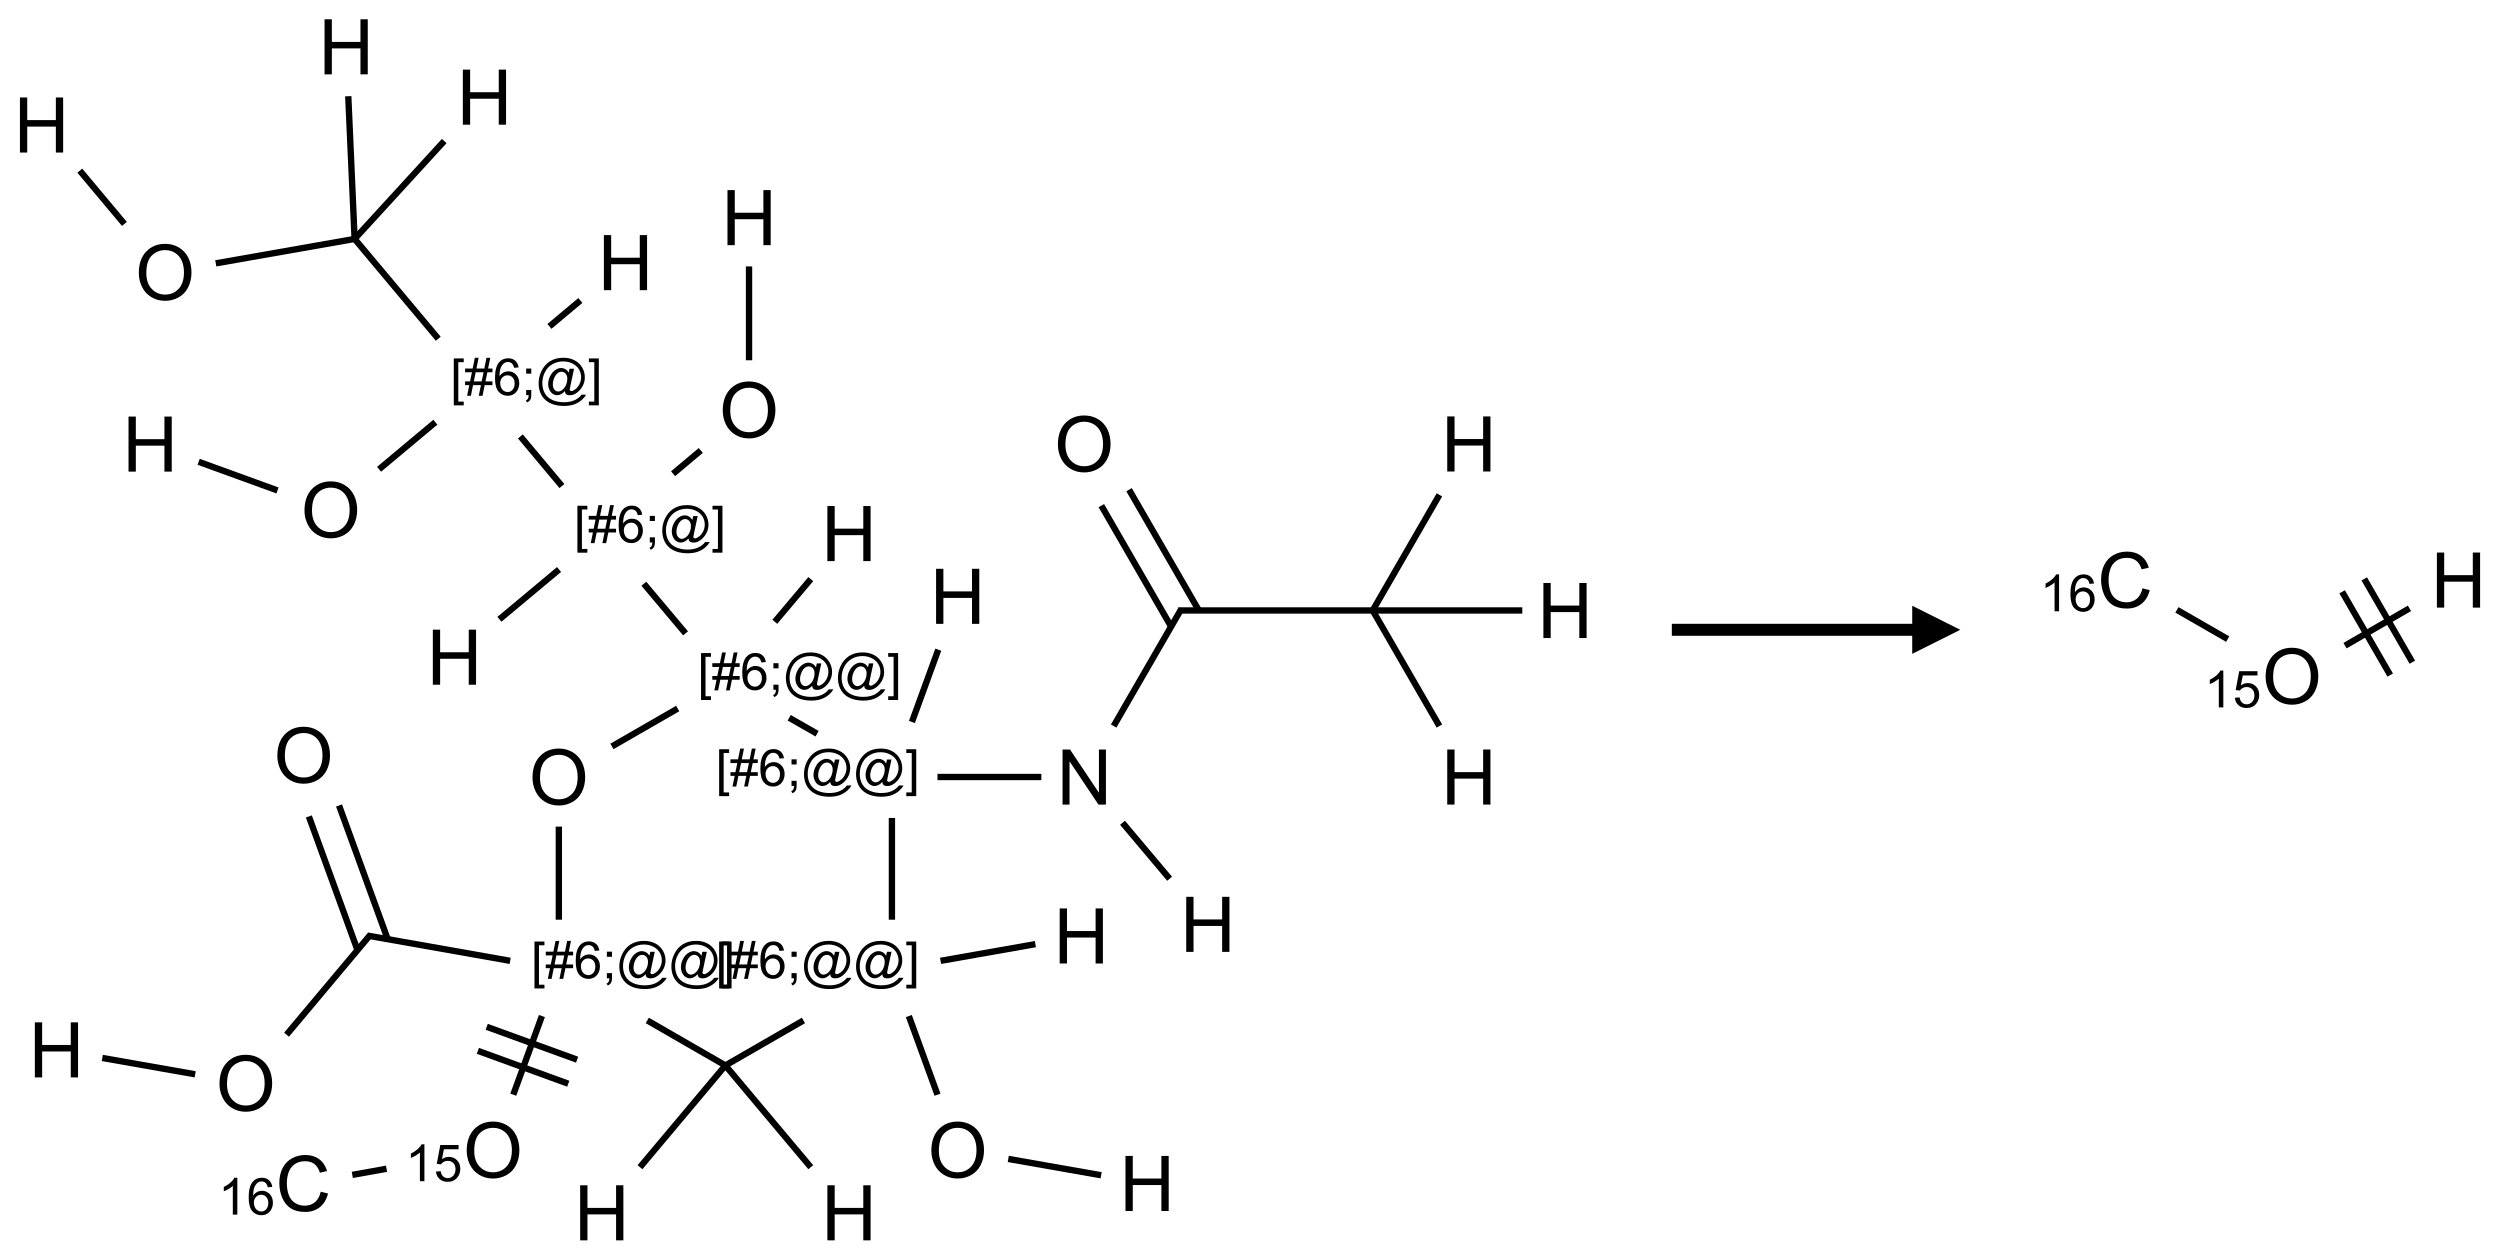 <?xml version="1.0" encoding="UTF-8"?>
<svg xmlns="http://www.w3.org/2000/svg" xmlns:xlink="http://www.w3.org/1999/xlink" width="520" height="262" viewBox="0 0 520 262">
<defs>
<g>
<g id="glyph-0-0">
<path d="M 2 0 L 2 -10 L 10 -10 L 10 0 Z M 2.25 -0.25 L 9.75 -0.25 L 9.75 -9.75 L 2.25 -9.75 Z M 2.25 -0.25 "/>
</g>
<g id="glyph-0-1">
<path d="M 0.773 -5.578 C 0.773 -7.48 1.285 -8.969 2.305 -10.043 C 3.324 -11.117 4.645 -11.656 6.258 -11.656 C 7.316 -11.656 8.27 -11.402 9.117 -10.898 C 9.965 -10.395 10.613 -9.688 11.059 -8.785 C 11.504 -7.883 11.727 -6.855 11.727 -5.711 C 11.727 -4.551 11.492 -3.512 11.023 -2.594 C 10.555 -1.676 9.891 -0.984 9.031 -0.512 C 8.172 -0.039 7.246 0.195 6.25 0.195 C 5.172 0.195 4.207 -0.066 3.359 -0.586 C 2.512 -1.105 1.867 -1.816 1.43 -2.719 C 0.992 -3.621 0.773 -4.574 0.773 -5.578 Z M 2.336 -5.555 C 2.336 -4.176 2.707 -3.086 3.449 -2.293 C 4.191 -1.5 5.121 -1.102 6.242 -1.102 C 7.383 -1.102 8.32 -1.504 9.059 -2.305 C 9.797 -3.105 10.164 -4.246 10.164 -5.719 C 10.164 -6.652 10.008 -7.465 9.691 -8.16 C 9.375 -8.855 8.914 -9.395 8.309 -9.777 C 7.703 -10.16 7.02 -10.352 6.266 -10.352 C 5.191 -10.352 4.27 -9.984 3.496 -9.246 C 2.723 -8.508 2.336 -7.277 2.336 -5.555 Z M 2.336 -5.555 "/>
</g>
<g id="glyph-0-2">
<path d="M 1.219 0 L 1.219 -11.453 L 2.773 -11.453 L 8.789 -2.461 L 8.789 -11.453 L 10.242 -11.453 L 10.242 0 L 8.688 0 L 2.672 -9 L 2.672 0 Z M 1.219 0 "/>
</g>
<g id="glyph-0-3">
<path d="M 1.281 0 L 1.281 -11.453 L 2.797 -11.453 L 2.797 -6.75 L 8.75 -6.75 L 8.75 -11.453 L 10.266 -11.453 L 10.266 0 L 8.75 0 L 8.75 -5.398 L 2.797 -5.398 L 2.797 0 Z M 1.281 0 "/>
</g>
<g id="glyph-0-4">
<path d="M 9.406 -4.016 L 10.922 -3.633 C 10.605 -2.387 10.031 -1.438 9.207 -0.785 C 8.383 -0.133 7.371 0.195 6.18 0.195 C 4.945 0.195 3.941 -0.055 3.168 -0.559 C 2.395 -1.062 1.805 -1.789 1.402 -2.742 C 1 -3.695 0.797 -4.719 0.797 -5.812 C 0.797 -7.004 1.023 -8.047 1.48 -8.934 C 1.938 -9.82 2.586 -10.496 3.426 -10.957 C 4.266 -11.418 5.191 -11.648 6.203 -11.648 C 7.348 -11.648 8.312 -11.355 9.094 -10.773 C 9.875 -10.191 10.418 -9.371 10.727 -8.312 L 9.234 -7.961 C 8.969 -8.793 8.582 -9.402 8.078 -9.781 C 7.574 -10.16 6.938 -10.352 6.172 -10.352 C 5.293 -10.352 4.555 -10.141 3.965 -9.719 C 3.375 -9.297 2.957 -8.73 2.719 -8.02 C 2.48 -7.309 2.359 -6.574 2.359 -5.82 C 2.359 -4.848 2.5 -3.996 2.785 -3.27 C 3.07 -2.543 3.512 -2 4.109 -1.641 C 4.707 -1.281 5.355 -1.102 6.055 -1.102 C 6.902 -1.102 7.621 -1.348 8.211 -1.836 C 8.801 -2.324 9.199 -3.051 9.406 -4.016 Z M 9.406 -4.016 "/>
</g>
<g id="glyph-1-0">
<path d="M 1.332 0 L 1.332 -6.668 L 6.668 -6.668 L 6.668 0 Z M 1.5 -0.168 L 6.5 -0.168 L 6.5 -6.5 L 1.5 -6.5 Z M 1.5 -0.168 "/>
</g>
<g id="glyph-1-1">
<path d="M 0.723 2.121 L 0.723 -7.637 L 2.793 -7.637 L 2.793 -6.859 L 1.66 -6.859 L 1.66 1.344 L 2.793 1.344 L 2.793 2.121 Z M 0.723 2.121 "/>
</g>
<g id="glyph-1-2">
<path d="M 0.535 0.129 L 0.988 -2.09 L 0.109 -2.09 L 0.109 -2.863 L 1.145 -2.863 L 1.531 -4.754 L 0.109 -4.754 L 0.109 -5.531 L 1.688 -5.531 L 2.141 -7.766 L 2.922 -7.766 L 2.469 -5.531 L 4.109 -5.531 L 4.562 -7.766 L 5.348 -7.766 L 4.895 -5.531 L 5.797 -5.531 L 5.797 -4.754 L 4.738 -4.754 L 4.348 -2.863 L 5.797 -2.863 L 5.797 -2.09 L 4.191 -2.09 L 3.738 0.129 L 2.957 0.129 L 3.406 -2.09 L 1.77 -2.09 L 1.316 0.129 Z M 1.926 -2.863 L 3.562 -2.863 L 3.953 -4.754 L 2.312 -4.754 Z M 1.926 -2.863 "/>
</g>
<g id="glyph-1-3">
<path d="M 5.309 -5.766 L 4.375 -5.691 C 4.293 -6.059 4.172 -6.328 4.02 -6.496 C 3.766 -6.762 3.453 -6.895 3.082 -6.895 C 2.785 -6.895 2.523 -6.812 2.297 -6.645 C 2 -6.43 1.77 -6.117 1.598 -5.703 C 1.43 -5.289 1.34 -4.703 1.332 -3.938 C 1.559 -4.281 1.836 -4.535 2.16 -4.703 C 2.488 -4.871 2.828 -4.953 3.188 -4.953 C 3.812 -4.953 4.344 -4.723 4.785 -4.262 C 5.223 -3.801 5.441 -3.207 5.441 -2.48 C 5.441 -2 5.34 -1.555 5.133 -1.145 C 4.926 -0.73 4.641 -0.418 4.281 -0.199 C 3.922 0.02 3.512 0.129 3.051 0.129 C 2.27 0.129 1.633 -0.156 1.141 -0.73 C 0.648 -1.305 0.402 -2.254 0.402 -3.574 C 0.402 -5.051 0.672 -6.121 1.219 -6.793 C 1.695 -7.375 2.336 -7.668 3.141 -7.668 C 3.742 -7.668 4.234 -7.5 4.617 -7.16 C 5 -6.824 5.23 -6.359 5.309 -5.766 Z M 1.48 -2.473 C 1.48 -2.152 1.547 -1.844 1.684 -1.547 C 1.82 -1.25 2.016 -1.027 2.262 -0.871 C 2.508 -0.719 2.766 -0.641 3.035 -0.641 C 3.434 -0.641 3.773 -0.801 4.059 -1.121 C 4.344 -1.441 4.484 -1.875 4.484 -2.422 C 4.484 -2.949 4.344 -3.367 4.062 -3.668 C 3.781 -3.973 3.426 -4.125 3 -4.125 C 2.578 -4.125 2.219 -3.973 1.922 -3.668 C 1.625 -3.363 1.48 -2.969 1.48 -2.473 Z M 1.48 -2.473 "/>
</g>
<g id="glyph-1-4">
<path d="M 0.949 -4.465 L 0.949 -5.531 L 2.016 -5.531 L 2.016 -4.465 Z M 0.949 0 L 0.949 -1.066 L 2.016 -1.066 L 2.016 0 C 2.016 0.391 1.945 0.711 1.809 0.949 C 1.668 1.191 1.449 1.379 1.145 1.512 L 0.887 1.109 C 1.082 1.023 1.23 0.895 1.324 0.727 C 1.418 0.559 1.469 0.316 1.48 0 Z M 0.949 0 "/>
</g>
<g id="glyph-1-5">
<path d="M 6.047 -0.848 C 5.82 -0.59 5.57 -0.379 5.289 -0.223 C 5.008 -0.062 4.73 0.016 4.449 0.016 C 4.141 0.016 3.84 -0.074 3.547 -0.254 C 3.254 -0.434 3.02 -0.715 2.836 -1.09 C 2.652 -1.465 2.562 -1.875 2.562 -2.324 C 2.562 -2.875 2.703 -3.43 2.988 -3.98 C 3.27 -4.535 3.621 -4.953 4.043 -5.23 C 4.461 -5.508 4.871 -5.645 5.266 -5.645 C 5.566 -5.645 5.855 -5.566 6.129 -5.41 C 6.402 -5.25 6.641 -5.012 6.84 -4.688 L 7.016 -5.496 L 7.949 -5.496 L 7.199 -2 C 7.094 -1.516 7.043 -1.246 7.043 -1.191 C 7.043 -1.098 7.078 -1.02 7.148 -0.949 C 7.219 -0.883 7.305 -0.848 7.406 -0.848 C 7.59 -0.848 7.832 -0.953 8.129 -1.168 C 8.527 -1.445 8.84 -1.816 9.07 -2.285 C 9.301 -2.75 9.418 -3.234 9.418 -3.73 C 9.418 -4.309 9.27 -4.852 8.973 -5.355 C 8.676 -5.859 8.23 -6.262 7.645 -6.562 C 7.055 -6.863 6.406 -7.016 5.691 -7.016 C 4.879 -7.016 4.137 -6.824 3.465 -6.445 C 2.793 -6.066 2.273 -5.52 1.902 -4.809 C 1.535 -4.098 1.348 -3.34 1.348 -2.527 C 1.348 -1.676 1.535 -0.941 1.902 -0.328 C 2.273 0.285 2.809 0.742 3.508 1.035 C 4.207 1.328 4.984 1.473 5.832 1.473 C 6.742 1.473 7.504 1.32 8.121 1.016 C 8.734 0.711 9.195 0.34 9.5 -0.098 L 10.441 -0.098 C 10.266 0.266 9.961 0.637 9.531 1.016 C 9.102 1.395 8.59 1.695 7.996 1.914 C 7.402 2.133 6.688 2.246 5.848 2.246 C 5.078 2.246 4.367 2.145 3.715 1.949 C 3.066 1.75 2.512 1.453 2.051 1.055 C 1.594 0.656 1.25 0.199 1.016 -0.316 C 0.723 -0.973 0.578 -1.684 0.578 -2.441 C 0.578 -3.289 0.75 -4.098 1.098 -4.863 C 1.523 -5.805 2.125 -6.527 2.902 -7.027 C 3.684 -7.527 4.629 -7.777 5.738 -7.777 C 6.602 -7.777 7.375 -7.602 8.059 -7.246 C 8.746 -6.895 9.285 -6.371 9.684 -5.672 C 10.02 -5.07 10.188 -4.418 10.188 -3.715 C 10.188 -2.707 9.832 -1.812 9.125 -1.031 C 8.492 -0.328 7.801 0.02 7.051 0.02 C 6.812 0.02 6.617 -0.016 6.473 -0.09 C 6.324 -0.16 6.215 -0.266 6.145 -0.402 C 6.102 -0.488 6.066 -0.637 6.047 -0.848 Z M 3.527 -2.262 C 3.527 -1.785 3.641 -1.414 3.863 -1.152 C 4.09 -0.887 4.348 -0.754 4.641 -0.754 C 4.836 -0.754 5.039 -0.812 5.254 -0.93 C 5.469 -1.047 5.676 -1.219 5.871 -1.449 C 6.066 -1.676 6.23 -1.969 6.355 -2.32 C 6.48 -2.672 6.543 -3.027 6.543 -3.379 C 6.543 -3.852 6.426 -4.219 6.191 -4.48 C 5.957 -4.738 5.672 -4.871 5.332 -4.871 C 5.109 -4.871 4.902 -4.812 4.707 -4.699 C 4.512 -4.586 4.32 -4.406 4.137 -4.156 C 3.953 -3.906 3.805 -3.602 3.691 -3.246 C 3.582 -2.887 3.527 -2.559 3.527 -2.262 Z M 3.527 -2.262 "/>
</g>
<g id="glyph-1-6">
<path d="M 2.27 2.121 L 0.203 2.121 L 0.203 1.344 L 1.332 1.344 L 1.332 -6.859 L 0.203 -6.859 L 0.203 -7.637 L 2.27 -7.637 Z M 2.27 2.121 "/>
</g>
<g id="glyph-1-7">
<path d="M 3.973 0 L 3.035 0 L 3.035 -5.973 C 2.809 -5.758 2.516 -5.543 2.148 -5.328 C 1.781 -5.113 1.453 -4.953 1.16 -4.844 L 1.16 -5.75 C 1.684 -5.996 2.145 -6.297 2.535 -6.645 C 2.93 -6.996 3.207 -7.336 3.371 -7.668 L 3.973 -7.668 Z M 3.973 0 "/>
</g>
<g id="glyph-1-8">
<path d="M 0.441 -2 L 1.426 -2.082 C 1.5 -1.605 1.668 -1.242 1.934 -1.004 C 2.199 -0.762 2.52 -0.641 2.895 -0.641 C 3.348 -0.641 3.73 -0.812 4.043 -1.152 C 4.355 -1.492 4.512 -1.941 4.512 -2.504 C 4.512 -3.039 4.359 -3.461 4.059 -3.77 C 3.758 -4.078 3.367 -4.234 2.879 -4.234 C 2.578 -4.234 2.305 -4.164 2.062 -4.027 C 1.82 -3.891 1.629 -3.715 1.488 -3.496 L 0.609 -3.609 L 1.348 -7.531 L 5.145 -7.531 L 5.145 -6.637 L 2.098 -6.637 L 1.688 -4.582 C 2.145 -4.902 2.625 -5.062 3.129 -5.062 C 3.797 -5.062 4.359 -4.832 4.816 -4.371 C 5.277 -3.91 5.504 -3.312 5.504 -2.59 C 5.504 -1.898 5.305 -1.301 4.902 -0.797 C 4.41 -0.18 3.742 0.129 2.895 0.129 C 2.199 0.129 1.633 -0.062 1.195 -0.453 C 0.758 -0.844 0.504 -1.359 0.441 -2 Z M 0.441 -2 "/>
</g>
</g>
</defs>
<path fill="none" stroke-width="0.033" stroke-linecap="butt" stroke-linejoin="miter" stroke="rgb(0%, 0%, 0%)" stroke-opacity="1" stroke-miterlimit="10" d="M 6.922 2.931 L 5.912 2.931 " transform="matrix(40, 0, 0, 40, 8.639, 9.736)"/>
<path fill="none" stroke-width="0.033" stroke-linecap="butt" stroke-linejoin="miter" stroke="rgb(0%, 0%, 0%)" stroke-opacity="1" stroke-miterlimit="10" d="M 6.018 2.931 L 5.655 2.303 " transform="matrix(40, 0, 0, 40, 8.639, 9.736)"/>
<path fill="none" stroke-width="0.033" stroke-linecap="butt" stroke-linejoin="miter" stroke="rgb(0%, 0%, 0%)" stroke-opacity="1" stroke-miterlimit="10" d="M 5.874 3.015 L 5.511 2.386 " transform="matrix(40, 0, 0, 40, 8.639, 9.736)"/>
<path fill="none" stroke-width="0.033" stroke-linecap="butt" stroke-linejoin="miter" stroke="rgb(0%, 0%, 0%)" stroke-opacity="1" stroke-miterlimit="10" d="M 5.927 2.923 L 5.575 3.532 " transform="matrix(40, 0, 0, 40, 8.639, 9.736)"/>
<path fill="none" stroke-width="0.033" stroke-linecap="butt" stroke-linejoin="miter" stroke="rgb(0%, 0%, 0%)" stroke-opacity="1" stroke-miterlimit="10" d="M 5.199 3.797 L 4.659 3.797 " transform="matrix(40, 0, 0, 40, 8.639, 9.736)"/>
<path fill="none" stroke-width="0.033" stroke-linecap="butt" stroke-linejoin="miter" stroke="rgb(0%, 0%, 0%)" stroke-opacity="1" stroke-miterlimit="10" d="M 4.526 3.511 L 4.663 3.135 " transform="matrix(40, 0, 0, 40, 8.639, 9.736)"/>
<path fill="none" stroke-width="0.033" stroke-linecap="butt" stroke-linejoin="miter" stroke="rgb(0%, 0%, 0%)" stroke-opacity="1" stroke-miterlimit="10" d="M 4.033 3.572 L 3.888 3.489 " transform="matrix(40, 0, 0, 40, 8.639, 9.736)"/>
<path fill="none" stroke-width="0.033" stroke-linecap="butt" stroke-linejoin="miter" stroke="rgb(0%, 0%, 0%)" stroke-opacity="1" stroke-miterlimit="10" d="M 3.349 3.05 L 3.132 2.792 " transform="matrix(40, 0, 0, 40, 8.639, 9.736)"/>
<path fill="none" stroke-width="0.033" stroke-linecap="butt" stroke-linejoin="miter" stroke="rgb(0%, 0%, 0%)" stroke-opacity="1" stroke-miterlimit="10" d="M 3.284 2.22 L 3.428 2.099 " transform="matrix(40, 0, 0, 40, 8.639, 9.736)"/>
<path fill="none" stroke-width="0.033" stroke-linecap="butt" stroke-linejoin="miter" stroke="rgb(0%, 0%, 0%)" stroke-opacity="1" stroke-miterlimit="10" d="M 3.679 1.63 L 3.679 1.142 " transform="matrix(40, 0, 0, 40, 8.639, 9.736)"/>
<path fill="none" stroke-width="0.033" stroke-linecap="butt" stroke-linejoin="miter" stroke="rgb(0%, 0%, 0%)" stroke-opacity="1" stroke-miterlimit="10" d="M 2.706 2.284 L 2.49 2.026 " transform="matrix(40, 0, 0, 40, 8.639, 9.736)"/>
<path fill="none" stroke-width="0.033" stroke-linecap="butt" stroke-linejoin="miter" stroke="rgb(0%, 0%, 0%)" stroke-opacity="1" stroke-miterlimit="10" d="M 2.048 1.952 L 1.755 2.197 " transform="matrix(40, 0, 0, 40, 8.639, 9.736)"/>
<path fill="none" stroke-width="0.033" stroke-linecap="butt" stroke-linejoin="miter" stroke="rgb(0%, 0%, 0%)" stroke-opacity="1" stroke-miterlimit="10" d="M 1.227 2.307 L 0.817 2.158 " transform="matrix(40, 0, 0, 40, 8.639, 9.736)"/>
<path fill="none" stroke-width="0.033" stroke-linecap="butt" stroke-linejoin="miter" stroke="rgb(0%, 0%, 0%)" stroke-opacity="1" stroke-miterlimit="10" d="M 2.063 1.518 L 1.628 0.999 " transform="matrix(40, 0, 0, 40, 8.639, 9.736)"/>
<path fill="none" stroke-width="0.033" stroke-linecap="butt" stroke-linejoin="miter" stroke="rgb(0%, 0%, 0%)" stroke-opacity="1" stroke-miterlimit="10" d="M 1.628 0.999 L 0.906 1.126 " transform="matrix(40, 0, 0, 40, 8.639, 9.736)"/>
<path fill="none" stroke-width="0.033" stroke-linecap="butt" stroke-linejoin="miter" stroke="rgb(0%, 0%, 0%)" stroke-opacity="1" stroke-miterlimit="10" d="M 0.431 0.921 L 0.199 0.644 " transform="matrix(40, 0, 0, 40, 8.639, 9.736)"/>
<path fill="none" stroke-width="0.033" stroke-linecap="butt" stroke-linejoin="miter" stroke="rgb(0%, 0%, 0%)" stroke-opacity="1" stroke-miterlimit="10" d="M 1.628 0.999 L 1.595 0.257 " transform="matrix(40, 0, 0, 40, 8.639, 9.736)"/>
<path fill="none" stroke-width="0.033" stroke-linecap="butt" stroke-linejoin="miter" stroke="rgb(0%, 0%, 0%)" stroke-opacity="1" stroke-miterlimit="10" d="M 1.628 0.999 L 2.094 0.49 " transform="matrix(40, 0, 0, 40, 8.639, 9.736)"/>
<path fill="none" stroke-width="0.033" stroke-linecap="butt" stroke-linejoin="miter" stroke="rgb(0%, 0%, 0%)" stroke-opacity="1" stroke-miterlimit="10" d="M 2.641 1.454 L 2.802 1.319 " transform="matrix(40, 0, 0, 40, 8.639, 9.736)"/>
<path fill="none" stroke-width="0.033" stroke-linecap="butt" stroke-linejoin="miter" stroke="rgb(0%, 0%, 0%)" stroke-opacity="1" stroke-miterlimit="10" d="M 2.691 2.718 L 2.381 2.977 " transform="matrix(40, 0, 0, 40, 8.639, 9.736)"/>
<path fill="none" stroke-width="0.033" stroke-linecap="butt" stroke-linejoin="miter" stroke="rgb(0%, 0%, 0%)" stroke-opacity="1" stroke-miterlimit="10" d="M 3.813 2.99 L 4 2.768 " transform="matrix(40, 0, 0, 40, 8.639, 9.736)"/>
<path fill="none" stroke-width="0.033" stroke-linecap="butt" stroke-linejoin="miter" stroke="rgb(0%, 0%, 0%)" stroke-opacity="1" stroke-miterlimit="10" d="M 3.308 3.441 L 2.966 3.638 " transform="matrix(40, 0, 0, 40, 8.639, 9.736)"/>
<path fill="none" stroke-width="0.033" stroke-linecap="butt" stroke-linejoin="miter" stroke="rgb(0%, 0%, 0%)" stroke-opacity="1" stroke-miterlimit="10" d="M 2.69 4.055 L 2.69 4.539 " transform="matrix(40, 0, 0, 40, 8.639, 9.736)"/>
<path fill="none" stroke-width="0.033" stroke-linecap="butt" stroke-linejoin="miter" stroke="rgb(0%, 0%, 0%)" stroke-opacity="1" stroke-miterlimit="10" d="M 2.602 5.04 L 2.453 5.449 " transform="matrix(40, 0, 0, 40, 8.639, 9.736)"/>
<path fill="none" stroke-width="0.033" stroke-linecap="butt" stroke-linejoin="miter" stroke="rgb(0%, 0%, 0%)" stroke-opacity="1" stroke-miterlimit="10" d="M 2.269 5.221 L 2.739 5.392 " transform="matrix(40, 0, 0, 40, 8.639, 9.736)"/>
<path fill="none" stroke-width="0.033" stroke-linecap="butt" stroke-linejoin="miter" stroke="rgb(0%, 0%, 0%)" stroke-opacity="1" stroke-miterlimit="10" d="M 2.315 5.096 L 2.785 5.267 " transform="matrix(40, 0, 0, 40, 8.639, 9.736)"/>
<path fill="none" stroke-width="0.033" stroke-linecap="butt" stroke-linejoin="miter" stroke="rgb(0%, 0%, 0%)" stroke-opacity="1" stroke-miterlimit="10" d="M 1.794 5.834 L 1.616 5.866 " transform="matrix(40, 0, 0, 40, 8.639, 9.736)"/>
<path fill="none" stroke-width="0.033" stroke-linecap="butt" stroke-linejoin="miter" stroke="rgb(0%, 0%, 0%)" stroke-opacity="1" stroke-miterlimit="10" d="M 2.437 4.753 L 1.696 4.622 " transform="matrix(40, 0, 0, 40, 8.639, 9.736)"/>
<path fill="none" stroke-width="0.033" stroke-linecap="butt" stroke-linejoin="miter" stroke="rgb(0%, 0%, 0%)" stroke-opacity="1" stroke-miterlimit="10" d="M 1.8 4.64 L 1.547 3.945 " transform="matrix(40, 0, 0, 40, 8.639, 9.736)"/>
<path fill="none" stroke-width="0.033" stroke-linecap="butt" stroke-linejoin="miter" stroke="rgb(0%, 0%, 0%)" stroke-opacity="1" stroke-miterlimit="10" d="M 1.643 4.697 L 1.39 4.002 " transform="matrix(40, 0, 0, 40, 8.639, 9.736)"/>
<path fill="none" stroke-width="0.033" stroke-linecap="butt" stroke-linejoin="miter" stroke="rgb(0%, 0%, 0%)" stroke-opacity="1" stroke-miterlimit="10" d="M 1.711 4.616 L 1.274 5.137 " transform="matrix(40, 0, 0, 40, 8.639, 9.736)"/>
<path fill="none" stroke-width="0.033" stroke-linecap="butt" stroke-linejoin="miter" stroke="rgb(0%, 0%, 0%)" stroke-opacity="1" stroke-miterlimit="10" d="M 0.799 5.343 L 0.316 5.258 " transform="matrix(40, 0, 0, 40, 8.639, 9.736)"/>
<path fill="none" stroke-width="0.033" stroke-linecap="butt" stroke-linejoin="miter" stroke="rgb(0%, 0%, 0%)" stroke-opacity="1" stroke-miterlimit="10" d="M 3.15 5.063 L 3.556 5.297 " transform="matrix(40, 0, 0, 40, 8.639, 9.736)"/>
<path fill="none" stroke-width="0.033" stroke-linecap="butt" stroke-linejoin="miter" stroke="rgb(0%, 0%, 0%)" stroke-opacity="1" stroke-miterlimit="10" d="M 3.556 5.297 L 3.112 5.826 " transform="matrix(40, 0, 0, 40, 8.639, 9.736)"/>
<path fill="none" stroke-width="0.033" stroke-linecap="butt" stroke-linejoin="miter" stroke="rgb(0%, 0%, 0%)" stroke-opacity="1" stroke-miterlimit="10" d="M 3.556 5.297 L 4 5.826 " transform="matrix(40, 0, 0, 40, 8.639, 9.736)"/>
<path fill="none" stroke-width="0.033" stroke-linecap="butt" stroke-linejoin="miter" stroke="rgb(0%, 0%, 0%)" stroke-opacity="1" stroke-miterlimit="10" d="M 3.556 5.297 L 3.962 5.063 " transform="matrix(40, 0, 0, 40, 8.639, 9.736)"/>
<path fill="none" stroke-width="0.033" stroke-linecap="butt" stroke-linejoin="miter" stroke="rgb(0%, 0%, 0%)" stroke-opacity="1" stroke-miterlimit="10" d="M 4.422 4.539 L 4.422 4.01 " transform="matrix(40, 0, 0, 40, 8.639, 9.736)"/>
<path fill="none" stroke-width="0.033" stroke-linecap="butt" stroke-linejoin="miter" stroke="rgb(0%, 0%, 0%)" stroke-opacity="1" stroke-miterlimit="10" d="M 4.51 5.04 L 4.659 5.449 " transform="matrix(40, 0, 0, 40, 8.639, 9.736)"/>
<path fill="none" stroke-width="0.033" stroke-linecap="butt" stroke-linejoin="miter" stroke="rgb(0%, 0%, 0%)" stroke-opacity="1" stroke-miterlimit="10" d="M 5.027 5.783 L 5.51 5.868 " transform="matrix(40, 0, 0, 40, 8.639, 9.736)"/>
<path fill="none" stroke-width="0.033" stroke-linecap="butt" stroke-linejoin="miter" stroke="rgb(0%, 0%, 0%)" stroke-opacity="1" stroke-miterlimit="10" d="M 4.675 4.753 L 5.168 4.666 " transform="matrix(40, 0, 0, 40, 8.639, 9.736)"/>
<path fill="none" stroke-width="0.033" stroke-linecap="butt" stroke-linejoin="miter" stroke="rgb(0%, 0%, 0%)" stroke-opacity="1" stroke-miterlimit="10" d="M 5.621 4.035 L 5.866 4.326 " transform="matrix(40, 0, 0, 40, 8.639, 9.736)"/>
<path fill="none" stroke-width="0.033" stroke-linecap="butt" stroke-linejoin="miter" stroke="rgb(0%, 0%, 0%)" stroke-opacity="1" stroke-miterlimit="10" d="M 6.922 2.931 L 7.269 3.532 " transform="matrix(40, 0, 0, 40, 8.639, 9.736)"/>
<path fill="none" stroke-width="0.033" stroke-linecap="butt" stroke-linejoin="miter" stroke="rgb(0%, 0%, 0%)" stroke-opacity="1" stroke-miterlimit="10" d="M 6.922 2.931 L 7.269 2.33 " transform="matrix(40, 0, 0, 40, 8.639, 9.736)"/>
<path fill="none" stroke-width="0.033" stroke-linecap="butt" stroke-linejoin="miter" stroke="rgb(0%, 0%, 0%)" stroke-opacity="1" stroke-miterlimit="10" d="M 6.922 2.931 L 7.7 2.931 " transform="matrix(40, 0, 0, 40, 8.639, 9.736)"/>
<g fill="rgb(0%, 0%, 0%)" fill-opacity="1">
<use xlink:href="#glyph-0-1" x="219.27" y="98.074"/>
</g>
<g fill="rgb(0%, 0%, 0%)" fill-opacity="1">
<use xlink:href="#glyph-0-2" x="219.789" y="167.352"/>
</g>
<g fill="rgb(0%, 0%, 0%)" fill-opacity="1">
<use xlink:href="#glyph-1-1" x="148.859" y="163.477"/>
<use xlink:href="#glyph-1-2" x="151.823" y="163.477"/>
<use xlink:href="#glyph-1-3" x="157.755" y="163.477"/>
<use xlink:href="#glyph-1-4" x="163.688" y="163.477"/>
<use xlink:href="#glyph-1-5" x="166.651" y="163.477"/>
<use xlink:href="#glyph-1-5" x="177.479" y="163.477"/>
<use xlink:href="#glyph-1-6" x="188.307" y="163.477"/>
</g>
<g fill="rgb(0%, 0%, 0%)" fill-opacity="1">
<use xlink:href="#glyph-0-3" x="193.426" y="129.762"/>
</g>
<g fill="rgb(0%, 0%, 0%)" fill-opacity="1">
<use xlink:href="#glyph-1-1" x="145.09" y="143.477"/>
<use xlink:href="#glyph-1-2" x="148.053" y="143.477"/>
<use xlink:href="#glyph-1-3" x="153.986" y="143.477"/>
<use xlink:href="#glyph-1-4" x="159.918" y="143.477"/>
<use xlink:href="#glyph-1-5" x="162.882" y="143.477"/>
<use xlink:href="#glyph-1-5" x="173.71" y="143.477"/>
<use xlink:href="#glyph-1-6" x="184.538" y="143.477"/>
</g>
<g fill="rgb(0%, 0%, 0%)" fill-opacity="1">
<use xlink:href="#glyph-1-1" x="119.379" y="112.836"/>
<use xlink:href="#glyph-1-2" x="122.342" y="112.836"/>
<use xlink:href="#glyph-1-3" x="128.275" y="112.836"/>
<use xlink:href="#glyph-1-4" x="134.207" y="112.836"/>
<use xlink:href="#glyph-1-5" x="137.171" y="112.836"/>
<use xlink:href="#glyph-1-6" x="147.999" y="112.836"/>
</g>
<g fill="rgb(0%, 0%, 0%)" fill-opacity="1">
<use xlink:href="#glyph-0-1" x="149.559" y="91"/>
</g>
<g fill="rgb(0%, 0%, 0%)" fill-opacity="1">
<use xlink:href="#glyph-0-3" x="150.035" y="50.996"/>
</g>
<g fill="rgb(0%, 0%, 0%)" fill-opacity="1">
<use xlink:href="#glyph-1-1" x="93.664" y="82.191"/>
<use xlink:href="#glyph-1-2" x="96.628" y="82.191"/>
<use xlink:href="#glyph-1-3" x="102.56" y="82.191"/>
<use xlink:href="#glyph-1-4" x="108.492" y="82.191"/>
<use xlink:href="#glyph-1-5" x="111.456" y="82.191"/>
<use xlink:href="#glyph-1-6" x="122.284" y="82.191"/>
</g>
<g fill="rgb(0%, 0%, 0%)" fill-opacity="1">
<use xlink:href="#glyph-0-1" x="62.562" y="111.781"/>
</g>
<g fill="rgb(0%, 0%, 0%)" fill-opacity="1">
<use xlink:href="#glyph-0-3" x="25.453" y="98.098"/>
</g>
<g fill="rgb(0%, 0%, 0%)" fill-opacity="1">
<use xlink:href="#glyph-0-1" x="28.102" y="62.375"/>
</g>
<g fill="rgb(0%, 0%, 0%)" fill-opacity="1">
<use xlink:href="#glyph-0-3" x="2.867" y="31.73"/>
</g>
<g fill="rgb(0%, 0%, 0%)" fill-opacity="1">
<use xlink:href="#glyph-0-3" x="66.227" y="15.465"/>
</g>
<g fill="rgb(0%, 0%, 0%)" fill-opacity="1">
<use xlink:href="#glyph-0-3" x="94.992" y="25.934"/>
</g>
<g fill="rgb(0%, 0%, 0%)" fill-opacity="1">
<use xlink:href="#glyph-0-3" x="124.324" y="60.355"/>
</g>
<g fill="rgb(0%, 0%, 0%)" fill-opacity="1">
<use xlink:href="#glyph-0-3" x="88.75" y="142.422"/>
</g>
<g fill="rgb(0%, 0%, 0%)" fill-opacity="1">
<use xlink:href="#glyph-0-3" x="170.816" y="116.711"/>
</g>
<g fill="rgb(0%, 0%, 0%)" fill-opacity="1">
<use xlink:href="#glyph-0-1" x="109.988" y="167.355"/>
</g>
<g fill="rgb(0%, 0%, 0%)" fill-opacity="1">
<use xlink:href="#glyph-1-1" x="110.449" y="203.477"/>
<use xlink:href="#glyph-1-2" x="113.413" y="203.477"/>
<use xlink:href="#glyph-1-3" x="119.345" y="203.477"/>
<use xlink:href="#glyph-1-4" x="125.277" y="203.477"/>
<use xlink:href="#glyph-1-5" x="128.241" y="203.477"/>
<use xlink:href="#glyph-1-5" x="139.069" y="203.477"/>
<use xlink:href="#glyph-1-6" x="149.897" y="203.477"/>
</g>
<g fill="rgb(0%, 0%, 0%)" fill-opacity="1">
<use xlink:href="#glyph-0-1" x="96.305" y="244.941"/>
</g>
<g fill="rgb(0%, 0%, 0%)" fill-opacity="1">
<use xlink:href="#glyph-1-7" x="84.305" y="245.691"/>
<use xlink:href="#glyph-1-8" x="90.237" y="245.691"/>
</g>
<g fill="rgb(0%, 0%, 0%)" fill-opacity="1">
<use xlink:href="#glyph-0-4" x="57.305" y="251.887"/>
</g>
<g fill="rgb(0%, 0%, 0%)" fill-opacity="1">
<use xlink:href="#glyph-1-7" x="45.391" y="252.637"/>
<use xlink:href="#glyph-1-3" x="51.323" y="252.637"/>
</g>
<g fill="rgb(0%, 0%, 0%)" fill-opacity="1">
<use xlink:href="#glyph-0-1" x="56.914" y="162.82"/>
</g>
<g fill="rgb(0%, 0%, 0%)" fill-opacity="1">
<use xlink:href="#glyph-0-1" x="44.883" y="231.051"/>
</g>
<g fill="rgb(0%, 0%, 0%)" fill-opacity="1">
<use xlink:href="#glyph-0-3" x="5.969" y="224.102"/>
</g>
<g fill="rgb(0%, 0%, 0%)" fill-opacity="1">
<use xlink:href="#glyph-0-3" x="119.395" y="257.992"/>
</g>
<g fill="rgb(0%, 0%, 0%)" fill-opacity="1">
<use xlink:href="#glyph-0-3" x="170.816" y="257.992"/>
</g>
<g fill="rgb(0%, 0%, 0%)" fill-opacity="1">
<use xlink:href="#glyph-1-1" x="148.859" y="203.477"/>
<use xlink:href="#glyph-1-2" x="151.823" y="203.477"/>
<use xlink:href="#glyph-1-3" x="157.755" y="203.477"/>
<use xlink:href="#glyph-1-4" x="163.688" y="203.477"/>
<use xlink:href="#glyph-1-5" x="166.651" y="203.477"/>
<use xlink:href="#glyph-1-5" x="177.479" y="203.477"/>
<use xlink:href="#glyph-1-6" x="188.307" y="203.477"/>
</g>
<g fill="rgb(0%, 0%, 0%)" fill-opacity="1">
<use xlink:href="#glyph-0-1" x="192.949" y="244.941"/>
</g>
<g fill="rgb(0%, 0%, 0%)" fill-opacity="1">
<use xlink:href="#glyph-0-3" x="232.82" y="251.887"/>
</g>
<g fill="rgb(0%, 0%, 0%)" fill-opacity="1">
<use xlink:href="#glyph-0-3" x="219.137" y="200.406"/>
</g>
<g fill="rgb(0%, 0%, 0%)" fill-opacity="1">
<use xlink:href="#glyph-0-3" x="245.457" y="197.992"/>
</g>
<g fill="rgb(0%, 0%, 0%)" fill-opacity="1">
<use xlink:href="#glyph-0-3" x="299.746" y="167.352"/>
</g>
<g fill="rgb(0%, 0%, 0%)" fill-opacity="1">
<use xlink:href="#glyph-0-3" x="299.746" y="98.07"/>
</g>
<g fill="rgb(0%, 0%, 0%)" fill-opacity="1">
<use xlink:href="#glyph-0-3" x="319.746" y="132.711"/>
</g>
<path fill-rule="nonzero" fill="rgb(0%, 0%, 0%)" fill-opacity="1" d="M 347.742 132.25 L 397.742 132.25 L 397.742 136 L 407.742 131 L 397.742 126 L 397.742 129.75 L 347.742 129.75 "/>
<path fill="none" stroke-width="0.033" stroke-linecap="butt" stroke-linejoin="miter" stroke="rgb(0%, 0%, 0%)" stroke-opacity="1" stroke-miterlimit="10" d="M 0.532 0.307 L 0.268 0.155 " transform="matrix(40, 0, 0, 40, 442.084, 120.656)"/>
<path fill="none" stroke-width="0.033" stroke-linecap="butt" stroke-linejoin="miter" stroke="rgb(0%, 0%, 0%)" stroke-opacity="1" stroke-miterlimit="10" d="M 1.142 0.341 L 1.477 0.147 " transform="matrix(40, 0, 0, 40, 442.084, 120.656)"/>
<path fill="none" stroke-width="0.033" stroke-linecap="butt" stroke-linejoin="miter" stroke="rgb(0%, 0%, 0%)" stroke-opacity="1" stroke-miterlimit="10" d="M 1.492 0.427 L 1.242 -0.006 " transform="matrix(40, 0, 0, 40, 442.084, 120.656)"/>
<path fill="none" stroke-width="0.033" stroke-linecap="butt" stroke-linejoin="miter" stroke="rgb(0%, 0%, 0%)" stroke-opacity="1" stroke-miterlimit="10" d="M 1.377 0.494 L 1.127 0.061 " transform="matrix(40, 0, 0, 40, 442.084, 120.656)"/>
<g fill="rgb(0%, 0%, 0%)" fill-opacity="1">
<use xlink:href="#glyph-0-1" x="470.477" y="146.387"/>
</g>
<g fill="rgb(0%, 0%, 0%)" fill-opacity="1">
<use xlink:href="#glyph-1-7" x="458.477" y="147.137"/>
<use xlink:href="#glyph-1-8" x="464.409" y="147.137"/>
</g>
<g fill="rgb(0%, 0%, 0%)" fill-opacity="1">
<use xlink:href="#glyph-0-4" x="436.227" y="126.383"/>
</g>
<g fill="rgb(0%, 0%, 0%)" fill-opacity="1">
<use xlink:href="#glyph-1-7" x="424.312" y="127.137"/>
<use xlink:href="#glyph-1-3" x="430.245" y="127.137"/>
</g>
<g fill="rgb(0%, 0%, 0%)" fill-opacity="1">
<use xlink:href="#glyph-0-3" x="505.594" y="126.383"/>
</g>
</svg>

